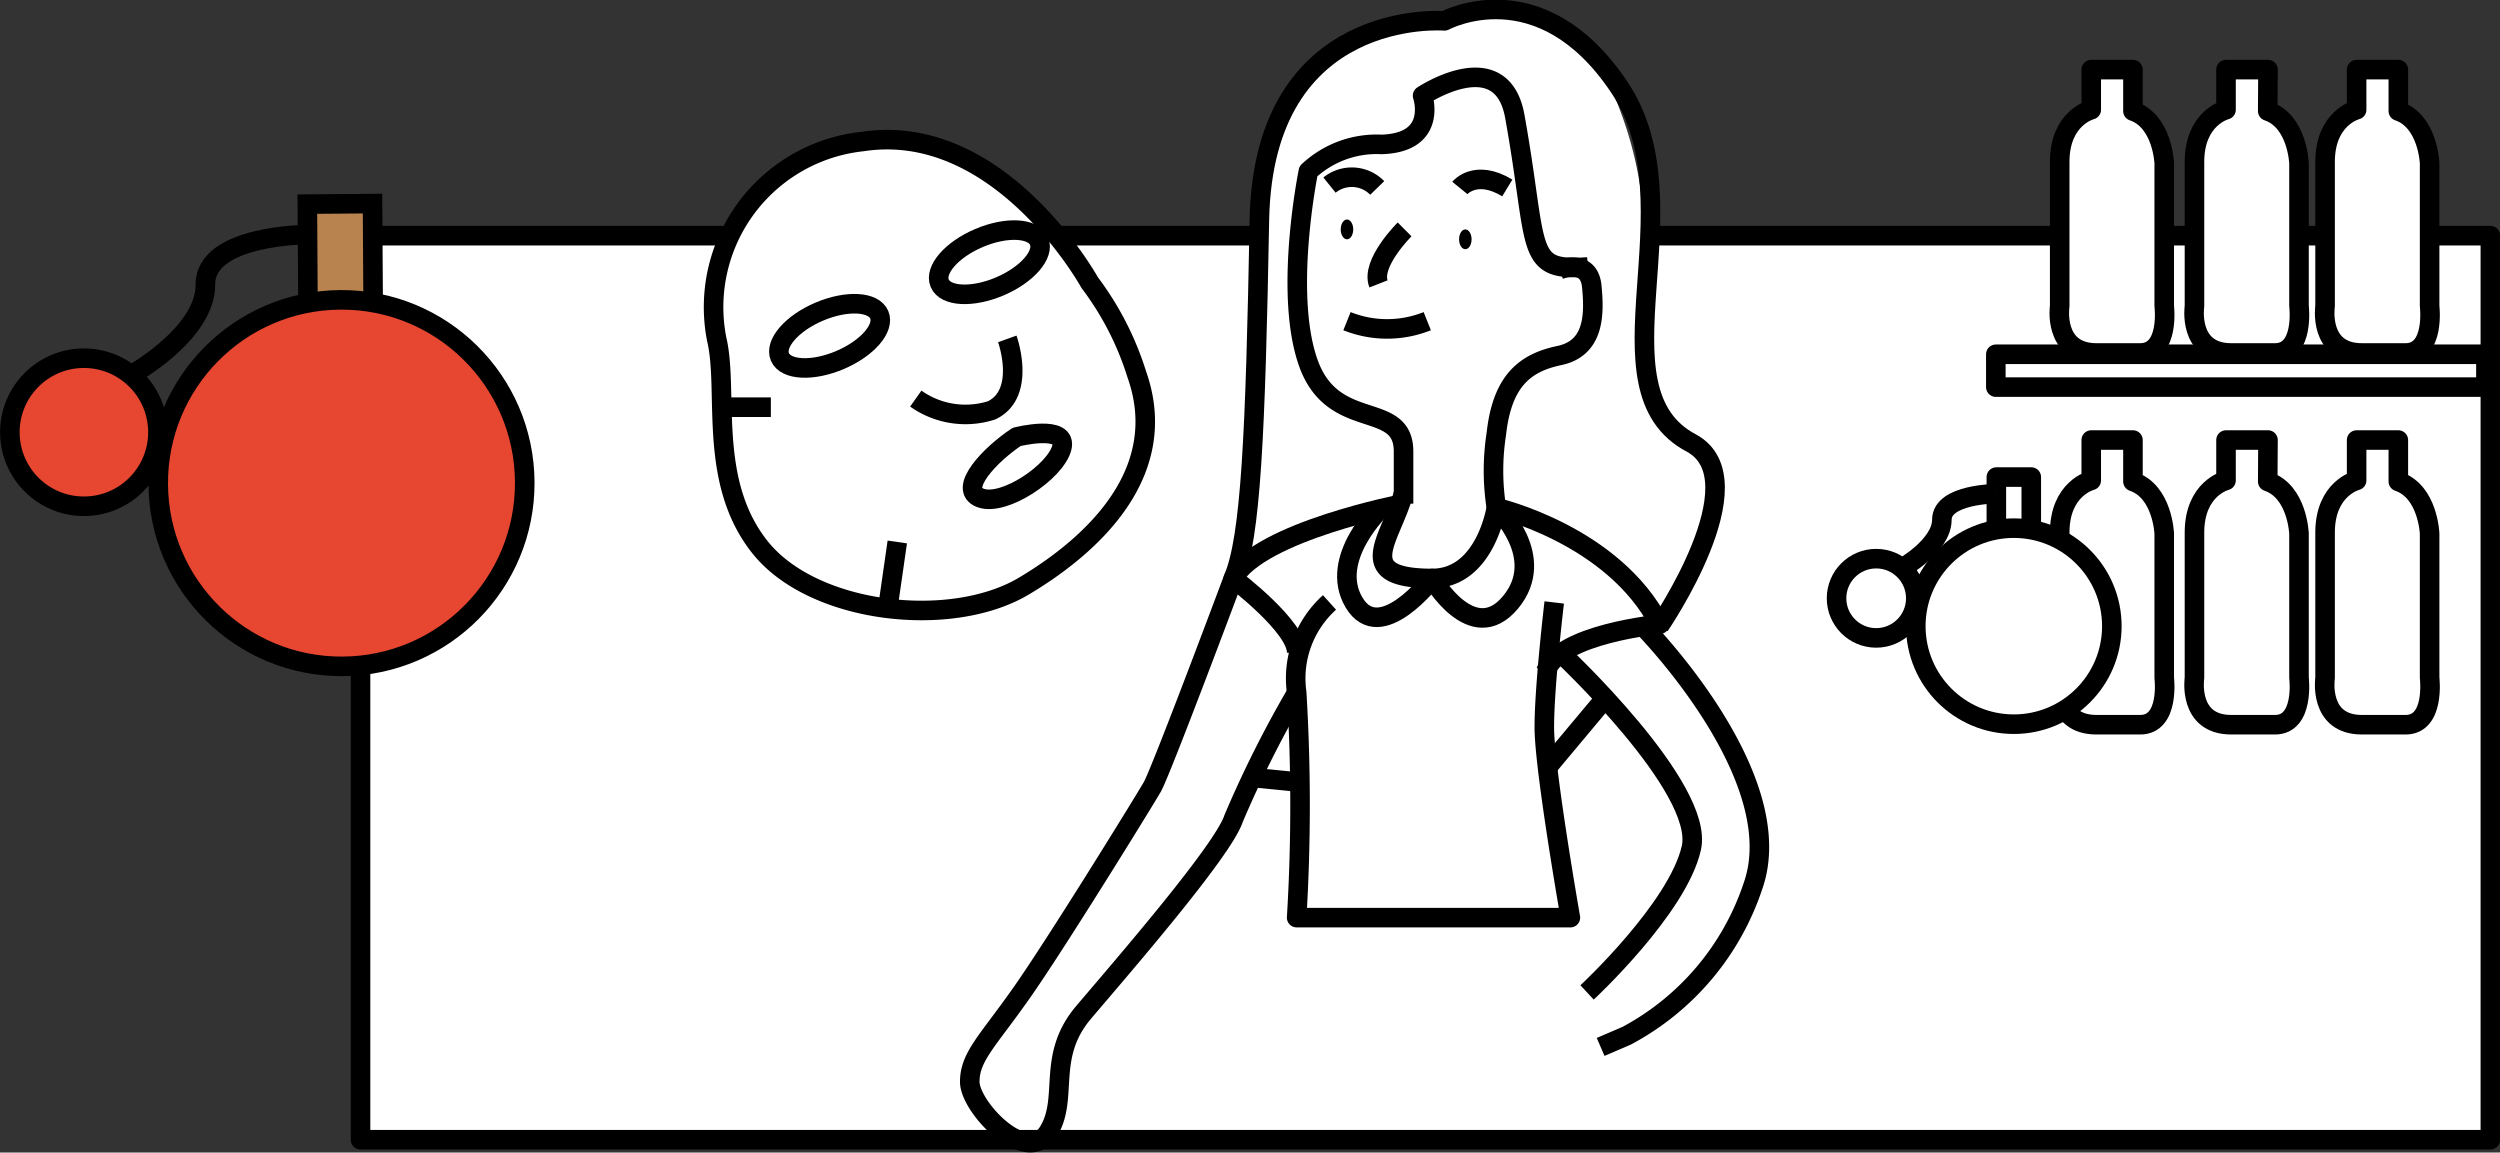 <svg xmlns="http://www.w3.org/2000/svg" viewBox="0 0 95.9 44.21"><rect x="0" y="0" width="95.9" height="44.21" fill="#333333" stroke="none"/><title>svg05Floor01People</title><g id="圖層_2" data-name="圖層 2"><g id="圖層_1-2" data-name="圖層 1"><g id="svg05Floor01People"><rect x="13.82" y="9.04" width="81.7" height="34.68" transform="translate(109.35 52.76) rotate(-180)" fill="#fff" stroke="#000" stroke-linejoin="round" stroke-width="0.75"/><g id="_群組_" data-name="&lt;群組&gt;"><g id="_群組_2" data-name="&lt;群組&gt;"><path id="_路徑_" data-name="&lt;路徑&gt;" d="M53.58,1s6-2.28,7.77,1.39,1.91,5.84,1.75,11.33S64,15.25,64.89,17,63.66,24,63.66,24l-10.83,1.8H46a27.52,27.52,0,0,0,2.41-10.29C48.3,10.48,47.22,3,53.58,1Z" fill="#fff"/><ellipse id="_路徑_2" data-name="&lt;路徑&gt;" cx="51.67" cy="8.8" rx="0.24" ry="0.38"/><ellipse id="_路徑_3" data-name="&lt;路徑&gt;" cx="56.21" cy="9.18" rx="0.24" ry="0.38"/><path d="M53.84,19.32v-2c0-2-2.69-.71-3.65-3.39s0-7.36,0-7.36A3.83,3.83,0,0,1,53,5.54c2.19-.07,1.57-1.87,1.57-1.87s3-2,3.53.75c.94,5.19.34,6,2.81,5.82" fill="none" stroke="#000" stroke-linejoin="round" stroke-width="0.75"/><path id="_路徑_4" data-name="&lt;路徑&gt;" d="M59.81,10.35h0s1.14-.48,1.25.63.09,2.38-1.25,2.66-2.19,1-2.41,3a9.18,9.18,0,0,0,0,2.83s-.41,2.7-2.45,2.72c-3.15,0-1.58-1.52-1.11-3.27" fill="none" stroke="#000" stroke-linejoin="round" stroke-width="0.75"/><path id="_路徑_5" data-name="&lt;路徑&gt;" d="M47.31,22.19c.67-1.55.85-5.54,1-13.75S55.41.8,55.41.8s3.67-2,6.71,2.55S60.94,14.93,64.89,17C67.48,18.42,63.66,24,63.66,24" fill="none" stroke="#000" stroke-linejoin="round" stroke-width="0.75"/><path id="_路徑_6" data-name="&lt;路徑&gt;" d="M52.83,7.21A1.36,1.36,0,0,0,51,7.1" fill="none" stroke="#000" stroke-miterlimit="10" stroke-width="0.75"/><path id="_路徑_7" data-name="&lt;路徑&gt;" d="M56,7.21s.6-.74,1.82,0" fill="none" stroke="#000" stroke-miterlimit="10" stroke-width="0.75"/><path id="_路徑_8" data-name="&lt;路徑&gt;" d="M53.88,8.8s-1.31,1.3-1,2.09" fill="none" stroke="#000" stroke-miterlimit="10" stroke-width="0.75"/><path id="_路徑_9" data-name="&lt;路徑&gt;" d="M54.75,12.32a4.14,4.14,0,0,1-3.08,0" fill="none" stroke="#000" stroke-miterlimit="10" stroke-width="0.75"/><path id="_路徑_10" data-name="&lt;路徑&gt;" d="M59.3,25.75c.51-1.44,4.36-1.8,4.36-1.8-1.77-3.44-6.26-4.48-6.26-4.48s2,1.89.54,3.64-3-.92-3-.92-2,2.61-3,.92S53,19.47,53,19.47" fill="none" stroke="#000" stroke-linejoin="round" stroke-width="0.75"/><path id="_路徑_11" data-name="&lt;路徑&gt;" d="M53.84,19.32s-5.52,1.07-6.53,2.87c0,0,2.49,1.88,2.43,2.87" fill="none" stroke="#000" stroke-linejoin="round" stroke-width="0.75"/><path id="_路徑_12" data-name="&lt;路徑&gt;" d="M51,23.11a3.92,3.92,0,0,0-1.26,3.45,71.78,71.78,0,0,1,0,8.64h10.5s-1-5.7-1-7.3.38-4.79.38-4.79" fill="none" stroke="#000" stroke-linejoin="round" stroke-width="0.75"/><path id="_路徑_13" data-name="&lt;路徑&gt;" d="M63,24s5.74,5.79,4.24,10a10.13,10.13,0,0,1-4.84,5.73l-1,.43" fill="none" stroke="#000" stroke-linejoin="round" stroke-width="0.75"/><path id="_路徑_14" data-name="&lt;路徑&gt;" d="M59.88,25.06s5.52,5.16,5,7.47-4,5.54-4,5.54" fill="none" stroke="#000" stroke-linejoin="round" stroke-width="0.75"/><path id="_路徑_15" data-name="&lt;路徑&gt;" d="M47.31,22.19s-2.77,7.41-3.11,8-3.68,6-5,7.88-2,2.46-2,3.43,2.17,3.24,3,1.94-.09-2.89,1.37-4.61,5.35-6.2,5.75-7.43a42.45,42.45,0,0,1,2.43-4.84" fill="none" stroke="#000" stroke-linejoin="round" stroke-width="0.75"/><line id="_路徑_16" data-name="&lt;路徑&gt;" x1="61.57" y1="26.79" x2="59.32" y2="29.48" fill="none" stroke="#000" stroke-linejoin="round" stroke-width="0.75"/><line id="_路徑_17" data-name="&lt;路徑&gt;" x1="47.99" y1="29.82" x2="49.7" y2="29.99" fill="none" stroke="#000" stroke-linejoin="round" stroke-width="0.75"/></g></g><path id="_路徑_18" data-name="&lt;路徑&gt;" d="M92,16.88H90.4v1.55s-1.21.3-1.21,2V26s-.27,1.8,1.41,1.8h1.68c1.14,0,.92-1.8.92-1.8V20.47s-.06-1.61-1.2-2Z" fill="#fff" stroke="#000" stroke-linejoin="round" stroke-width="0.75"/><path id="_路徑_19" data-name="&lt;路徑&gt;" d="M87,16.88H85.39v1.55s-1.21.3-1.21,2V26s-.27,1.8,1.41,1.8h1.68c1.14,0,.92-1.8.92-1.8V20.47s-.06-1.61-1.2-2Z" fill="#fff" stroke="#000" stroke-linejoin="round" stroke-width="0.75"/><path id="_路徑_20" data-name="&lt;路徑&gt;" d="M81.82,16.88H80.22v1.55s-1.21.3-1.21,2V26s-.27,1.8,1.41,1.8h1.68c1.14,0,.92-1.8.92-1.8V20.47s-.06-1.61-1.2-2Z" fill="#fff" stroke="#000" stroke-linejoin="round" stroke-width="0.75"/><path id="_路徑_21" data-name="&lt;路徑&gt;" d="M92,2.67H90.4V4.21s-1.21.3-1.21,2v5.53s-.27,1.8,1.41,1.8h1.68c1.14,0,.92-1.8.92-1.8V6.26s-.06-1.61-1.2-2Z" fill="#fff" stroke="#000" stroke-linejoin="round" stroke-width="0.75"/><path id="_路徑_22" data-name="&lt;路徑&gt;" d="M87,2.67H85.39V4.21s-1.21.3-1.21,2v5.53s-.27,1.8,1.41,1.8h1.68c1.14,0,.92-1.8.92-1.8V6.26s-.06-1.61-1.2-2Z" fill="#fff" stroke="#000" stroke-linejoin="round" stroke-width="0.75"/><path id="_路徑_23" data-name="&lt;路徑&gt;" d="M81.82,2.67H80.22V4.21s-1.21.3-1.21,2v5.53s-.27,1.8,1.41,1.8h1.68c1.14,0,.92-1.8.92-1.8V6.26s-.06-1.61-1.2-2Z" fill="#fff" stroke="#000" stroke-linejoin="round" stroke-width="0.75"/><g id="_群組_3" data-name="&lt;群組&gt;"><polyline id="_路徑_24" data-name="&lt;路徑&gt;" points="77.92 21.69 77.92 18.3 76.58 18.3 76.58 21.79" fill="#fff" stroke="#000" stroke-linejoin="round" stroke-width="0.75"/><circle id="_路徑_25" data-name="&lt;路徑&gt;" cx="77.25" cy="24.02" r="3.76" fill="#fff" stroke="#000" stroke-linejoin="round" stroke-width="0.75"/><circle id="_路徑_26" data-name="&lt;路徑&gt;" cx="71.97" cy="22.95" r="1.52" fill="#fff" stroke="#000" stroke-linejoin="round" stroke-width="0.75"/><path id="_路徑_27" data-name="&lt;路徑&gt;" d="M76.59,18.94s-2.1,0-2.1,1-1.54,1.86-1.54,1.86" fill="#fff" stroke="#000" stroke-linejoin="round" stroke-width="0.75"/></g><g id="_群組_4" data-name="&lt;群組&gt;"><path id="_路徑_28" data-name="&lt;路徑&gt;" d="M41.8,10.84s-3.43-6.22-8.72-5.41A6.39,6.39,0,0,0,27.49,13c.48,2-.37,5.45,1.67,8s7.32,3.15,10.12,1.48,5.62-4.45,4.33-8.11A11.55,11.55,0,0,0,41.8,10.84Z" fill="#fff" stroke="#000" stroke-linejoin="round" stroke-width="0.75"/><path id="_路徑_29" data-name="&lt;路徑&gt;" d="M38.64,13s.75,2.09-.6,2.74a3.29,3.29,0,0,1-2.91-.45" fill="#fff" stroke="#000" stroke-linejoin="round" stroke-width="0.75"/><path id="_路徑_30" data-name="&lt;路徑&gt;" d="M39,16.76c-1,.66-2.29,2-1.39,2.34s2.88-1,3.12-1.92S39,16.76,39,16.76Z" fill="#fff" stroke="#000" stroke-linejoin="round" stroke-width="0.75"/><ellipse cx="31.82" cy="12.88" rx="2.07" ry="1.01" transform="translate(-2.5 13.46) rotate(-23)" fill="#fff" stroke="#000" stroke-linejoin="round" stroke-width="0.75"/><ellipse cx="37.96" cy="10.06" rx="2.07" ry="1.01" transform="translate(-0.92 15.63) rotate(-23)" fill="#fff" stroke="#000" stroke-linejoin="round" stroke-width="0.75"/><line id="_路徑_31" data-name="&lt;路徑&gt;" x1="27.69" y1="15.62" x2="29.57" y2="15.62" fill="none" stroke="#000" stroke-linejoin="round" stroke-width="0.75"/><line id="_路徑_32" data-name="&lt;路徑&gt;" x1="34.05" y1="23.36" x2="34.42" y2="20.79" fill="none" stroke="#000" stroke-linejoin="round" stroke-width="0.75"/></g><rect x="76.57" y="13.59" width="18.8" height="1.26" transform="translate(171.93 28.44) rotate(-180)" fill="#fff" stroke="#000" stroke-linejoin="round" stroke-width="0.75"/><g id="svg05Floor01Perfume"><polyline points="14.33 14.15 14.29 7.81 11.79 7.83 11.83 14.36" fill="#b8834e" stroke="#000" stroke-miterlimit="10" stroke-width="0.75"/><circle cx="13.1" cy="18.53" r="7.03" transform="translate(-0.11 0.08) rotate(-0.34)" fill="#e74631" stroke="#000" stroke-linejoin="round" stroke-width="0.75"/><circle cx="3.22" cy="16.58" r="2.84" transform="translate(-0.1 0.02) rotate(-0.34)" fill="#e74631" stroke="#000" stroke-linejoin="round" stroke-width="0.75"/><path d="M11.8,9S7.87,9,7.88,10.91,5,14.4,5,14.4" fill="none" stroke="#000" stroke-linejoin="round" stroke-width="0.75"/></g></g></g></g></svg>